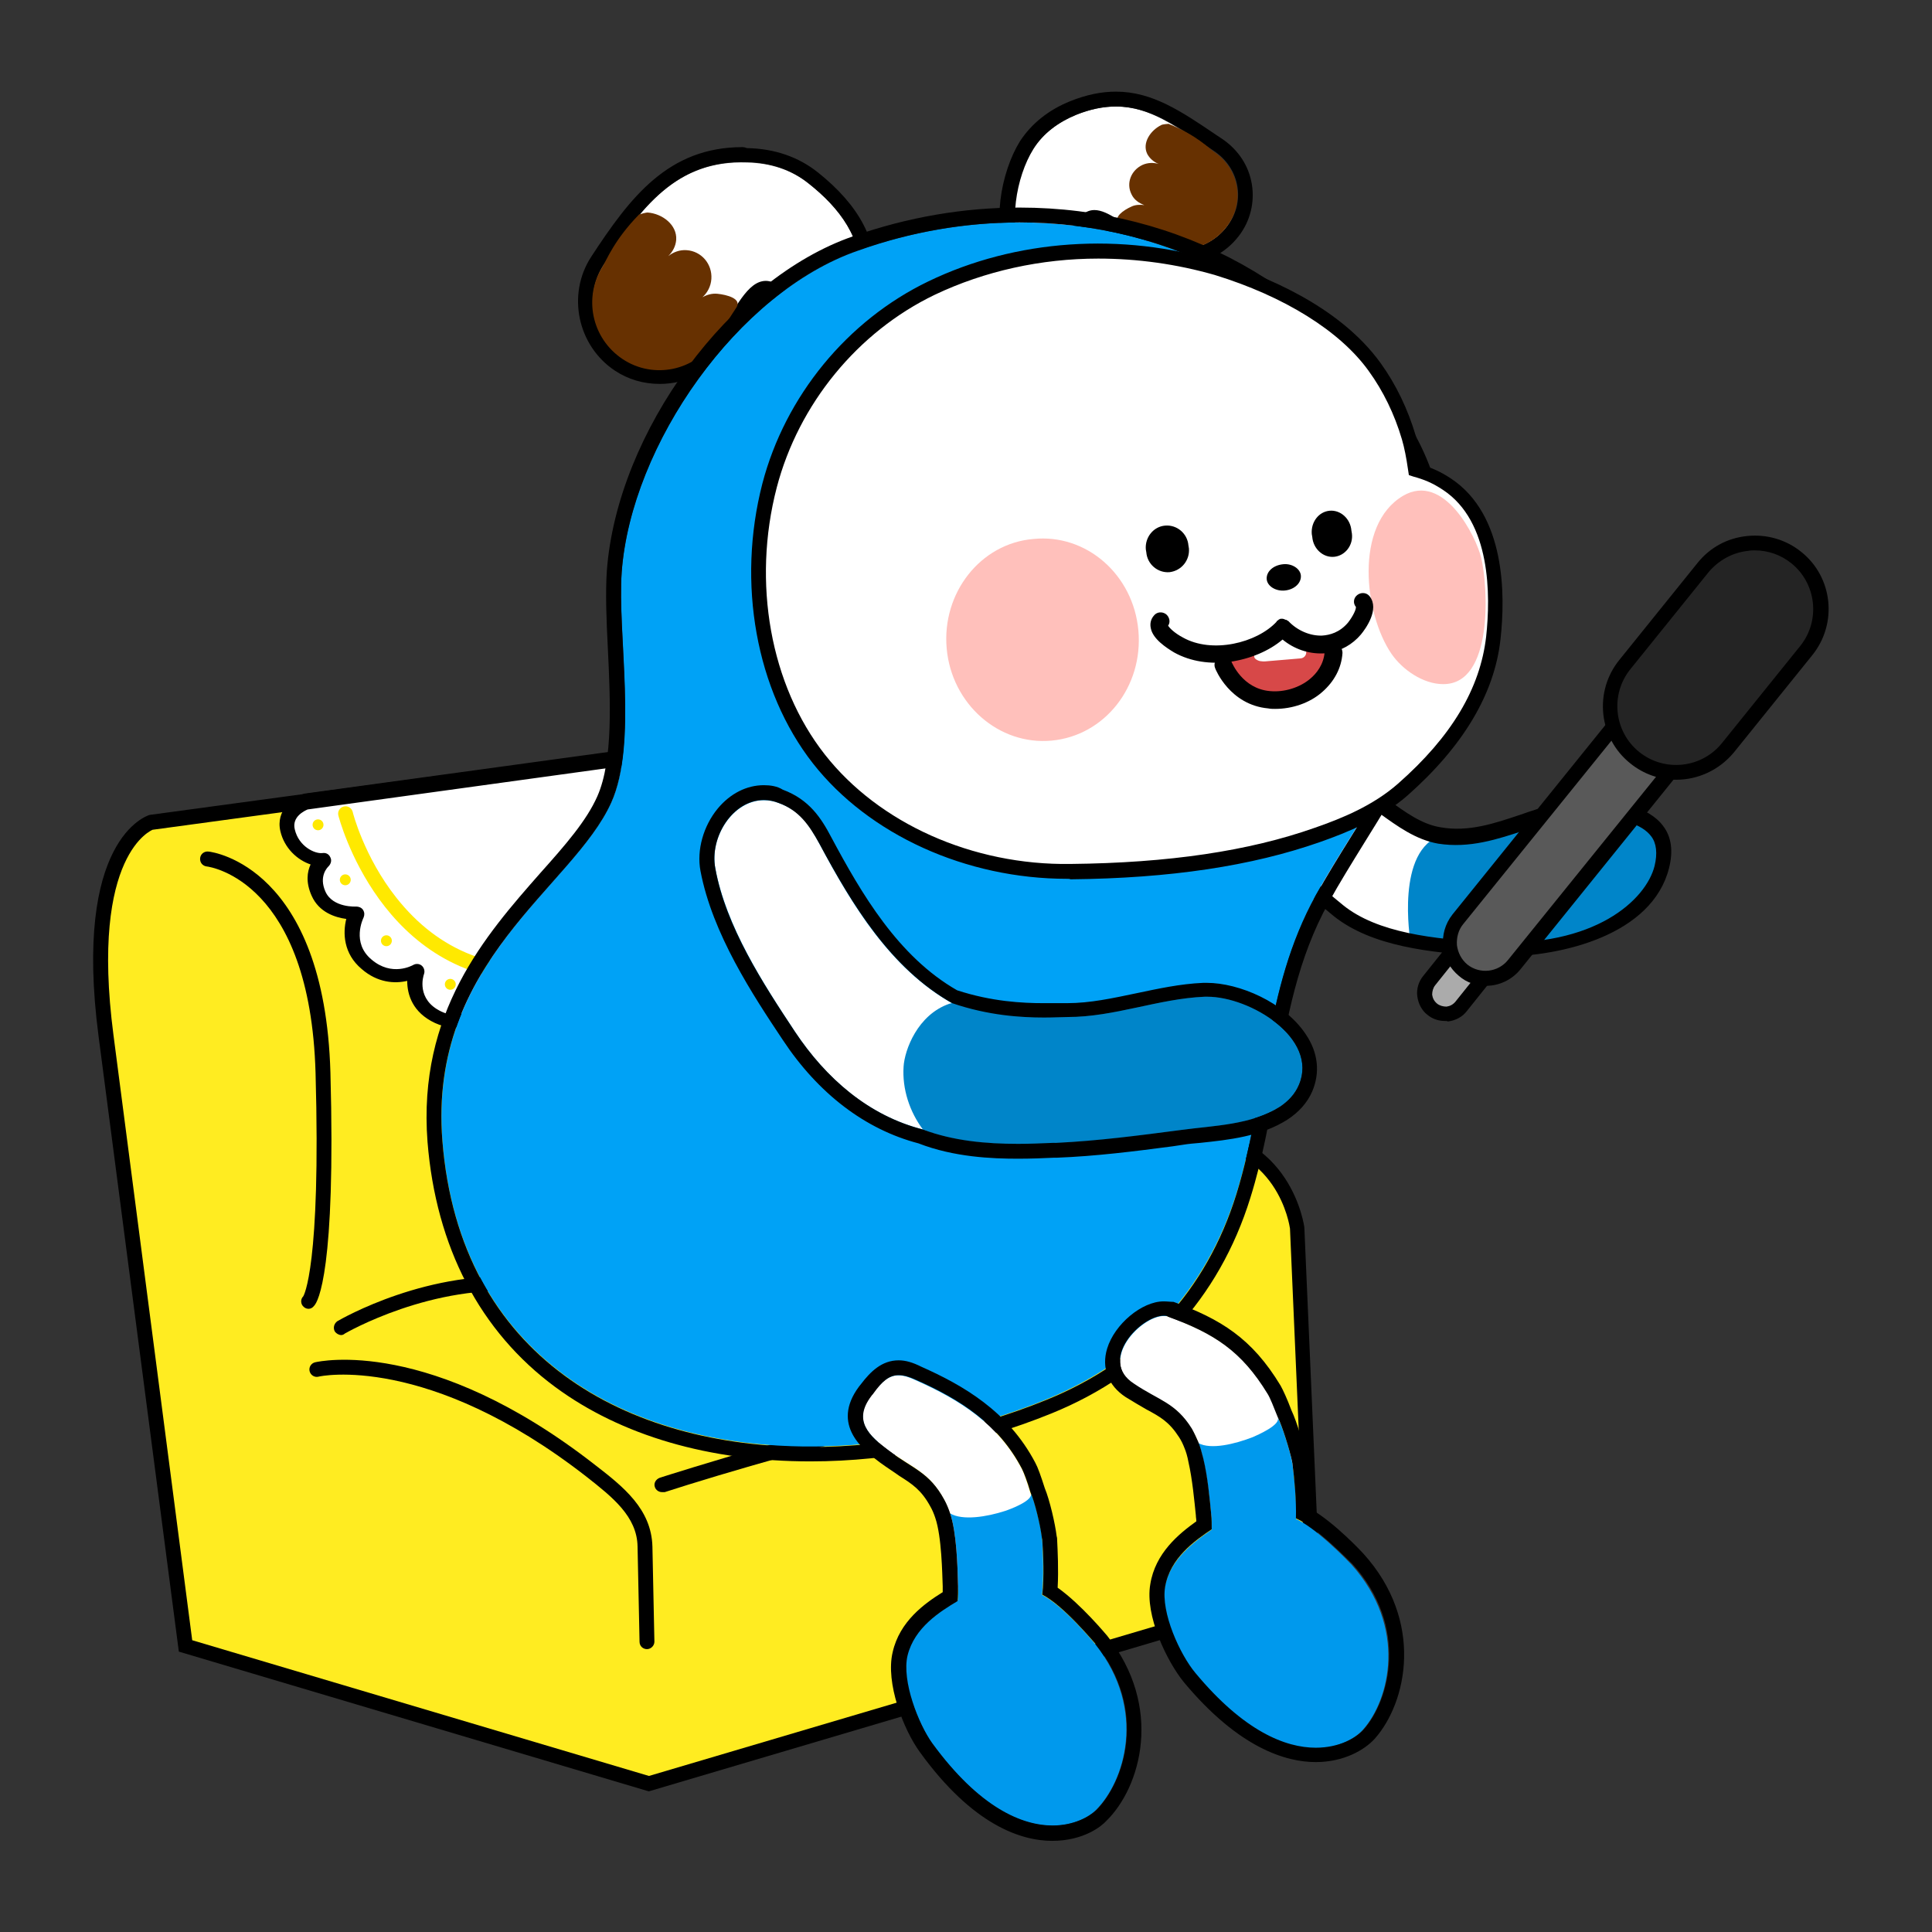 <?xml version="1.0" encoding="utf-8"?>
<!-- Generator: Adobe Illustrator 26.5.0, SVG Export Plug-In . SVG Version: 6.00 Build 0)  -->
<svg version="1.1" id="레이어_1" xmlns="http://www.w3.org/2000/svg" xmlns:xlink="http://www.w3.org/1999/xlink" x="0px"
	 y="0px" viewBox="0 0 390 390" style="enable-background:new 0 0 390 390;" xml:space="preserve">
<rect x="0" y="0" width="390" height="390" fill="#333333" stroke="none"/>
<g>
	<path style="fill:#FFFFFF;" d="M267.4,157.3c-0.4,0-0.9,0-1.3,0.1c-6.3,0.8-9.9,2.6-10.7,5.5c-1.6,5.4,6.6,14.4,14.8,20.9
		c7.3,5.9,18.9,7.2,30.4,7.8c12.2,0.6,31.5-3.3,34.9-16.5c0.8-3,0.4-5.5-1-7.3c-2.7-3.6-8.7-4.5-13.3-4.6c-0.2,0-0.4,0-0.6,0
		c-4.6,0-9,1.5-13.2,2.9c-5.2,1.8-10.7,3.6-16.7,2.6c-4.2-0.7-7.7-3.3-11.2-5.8C275.5,160,271.8,157.3,267.4,157.3z"/>
	<path style="fill:#0085C9;" d="M284.7,189.9c7.1,1.8,16.3,1.6,16.3,1.6c12.2,0.6,31.5-3.3,34.9-16.5c0.8-3,0.4-5.5-1-7.3
		c-2.7-3.6-8.7-4.5-13.3-4.6c-0.2,0-0.4,0-0.6,0c-4.6,0-9,1.5-13.2,2.9c-5.2,1.8-11.3,0.9-16.7,2.6
		C281.6,171.4,284.7,189.9,284.7,189.9z"/>
	<path d="M302.9,193.1c-0.9,0-1.7,0-2.5-0.1c-11.7-0.6-23.6-2-31.2-8.1c-4.1-3.3-17.5-14.9-15.3-22.5c1-3.5,5-5.7,12-6.6
		c0.5-0.1,1-0.1,1.5-0.1c4.9,0,9,3,12.9,5.8c3.3,2.4,6.7,4.9,10.5,5.5c5.7,1,10.9-0.8,16-2.5c4.3-1.5,8.8-3,13.7-3
		c0.2,0,0.5,0,0.7,0c4.9,0.1,11.5,1.2,14.5,5.2c1.7,2.2,2.1,5.1,1.2,8.6C333.5,188.6,315.6,193.1,302.9,193.1z M267.4,158.8
		c-0.4,0-0.8,0-1.2,0.1c-5.5,0.7-8.8,2.2-9.4,4.4c-1.1,3.8,4.6,11.6,14.3,19.4c6.9,5.6,18.3,6.9,29.5,7.5
		c21.4,1.1,31.7-8.6,33.4-15.4c0.6-2.5,0.4-4.6-0.7-6c-1.8-2.4-6.1-3.8-12.2-4c-0.2,0-0.4,0-0.6,0c-4.4,0-8.6,1.4-12.7,2.8
		c-5.5,1.8-11.1,3.7-17.5,2.7c-4.5-0.8-8.2-3.5-11.8-6.1C274.8,161.3,271.3,158.8,267.4,158.8z"/>
</g>
<g>
	<g>
		<path style="fill:#FFEC21;" d="M21.4,209l16,123.2L131,360l134.1-39.7l-3.2-72.4c0,0-2.2-18.4-22.2-18.9
			c-20-0.4-83.1-11.1-83.1-11.1l-8.8-67.9L30.6,166C30.6,166,16.3,170.1,21.4,209z"/>
		<path d="M131,361.6l-0.4-0.1l-94.5-28.1L19.9,209.2c-5.2-39.8,9.7-44.5,10.3-44.7L149,148.4l8.8,68.3c8.5,1.4,63.6,10.5,81.8,10.9
			c21.1,0.5,23.7,20,23.7,20.2l3.2,73.7L131,361.6z M38.8,331.1l92.2,27.4l132.5-39.2l-3.1-71.3c-0.1-0.6-2.4-17-20.8-17.4
			c-19.9-0.4-80.8-10.7-83.4-11.1l-1.1-0.2l-8.7-67.5L30.8,167.5l0,0c0.1,0-12.7,4.6-7.9,41.4L38.8,331.1z"/>
	</g>
	<path d="M62.3,264.2c-0.3,0-0.7-0.1-1-0.4c-0.6-0.5-0.7-1.5-0.1-2.1c0.1-0.1,3.6-6,2.5-45.1C62.6,178,42.6,175,41.7,174.9
		c-0.8-0.1-1.4-0.8-1.3-1.7c0.1-0.8,0.8-1.4,1.7-1.3c1,0.1,23.4,3.2,24.6,44.6c1.1,40-2.5,46.3-3.3,47.1
		C63.1,264,62.7,264.2,62.3,264.2z"/>
	<path d="M68.9,269.5c-0.5,0-1-0.3-1.3-0.7c-0.4-0.7-0.2-1.6,0.5-2.1c0.7-0.4,18.6-10.8,38.7-8.8c0.8,0.1,1.4,0.8,1.3,1.6
		c-0.1,0.8-0.9,1.4-1.6,1.3c-19.2-1.9-36.7,8.3-36.9,8.4C69.4,269.4,69.1,269.5,68.9,269.5z"/>
	<path d="M130.6,332.9c-0.8,0-1.5-0.6-1.5-1.5l-0.4-19.2c-0.1-6.1-5.1-10-10.3-14.1c-32.1-25-53.9-20.3-54.1-20.2
		c-0.8,0.2-1.6-0.3-1.8-1.1c-0.2-0.8,0.3-1.6,1.1-1.8c0.9-0.2,23.3-5.2,56.5,20.7c5.7,4.4,11.4,8.9,11.6,16.5l0.4,19.2
		C132.1,332.2,131.4,332.9,130.6,332.9C130.6,332.9,130.6,332.9,130.6,332.9z"/>
	<path d="M133.6,301.2c-0.6,0-1.2-0.4-1.4-1c-0.3-0.8,0.2-1.6,1-1.9c1.6-0.5,38.5-12.3,46.5-11.7c0.8,0.1,1.4,0.8,1.4,1.6
		c-0.1,0.8-0.8,1.5-1.6,1.4c-6.1-0.4-34.8,8.2-45.3,11.6C133.9,301.2,133.7,301.2,133.6,301.2z"/>
	<g>
		<g>
			<path style="fill:#FFFFFF;" d="M61.8,161.7c0,0-4.6,1.7-3.7,5.8c1,4.1,4.9,6.3,7.3,5.9c0,0-2.9,2.5-1,6.9
				c1.9,4.3,7.7,3.9,7.7,3.9s-3.1,6,1.9,10.4s10.1,1.2,10.1,1.2s-2.3,6.4,4.3,9.5s10.1-4,10.1-4s0.9,6.8,8.3,7.6s8-6.1,8-7.8
				c0,0,4.3,5.8,9.5,3.8c5.2-1.9,5.3-5.9,4.4-8.6c0,0,5.5,3.4,9.2,0.8c3.6-2.7,5-7.4,1.9-9.9c0,0,7.1,0.4,7.3-6.3
				c0,0,0.4-5.2-5.5-6.1c0,0,3.6-1.9,3.4-6.1c-0.2-4.2-2.9-6.8-7.1-6.8c0,0,5.5-1.3,5.5-5.3c0-4-2.1-5.3-4.4-5.3L61.8,161.7z"/>
			<path d="M107.9,210.3c-0.4,0-0.8,0-1.2-0.1c-4.7-0.5-7.3-3.2-8.6-5.8c-2.2,2.3-5.7,4.2-10.3,2.1c-4.5-2.1-5.6-5.7-5.6-8.5
				c-2.5,0.6-6,0.4-9.2-2.4c-3.7-3.1-3.8-7.3-3.1-10.1c-2.2-0.3-5.5-1.3-7-4.7c-1.2-2.7-0.9-4.8-0.2-6.3c-2.7-0.9-5.3-3.3-6.1-6.7
				c-1-4.3,2.6-6.8,4.6-7.5c0.1,0,0.2-0.1,0.3-0.1l77.3-10.6c0,0,0,0,0,0c3,0,6.1,1.8,6.1,6.8c0,2.2-1.2,3.7-2.6,4.8
				c2.4,1.3,3.9,3.8,4.1,7.2c0.1,2.5-0.9,4.3-1.9,5.6c3.4,1.7,4.1,5,4,6.8c-0.1,2.3-0.8,4.1-2.3,5.5c-1.1,1.1-2.5,1.6-3.7,1.9
				c0.3,0.8,0.5,1.7,0.5,2.6c-0.1,2.7-1.7,5.5-4.2,7.4c-2.6,1.9-5.9,1.4-8.1,0.6c0,2.9-1.5,5.9-5.8,7.5c-3.7,1.4-6.9-0.4-9-2.1
				c-0.4,1.4-1.1,3-2.5,4.2C112,209.6,110.1,210.3,107.9,210.3z M98.6,199.7c0.1,0,0.2,0,0.2,0c0.6,0.1,1.1,0.6,1.2,1.3
				c0,0.2,0.9,5.7,6.9,6.3c1.9,0.2,3.4-0.2,4.4-1.2c1.6-1.4,2-3.9,2-5.1c0-0.6,0.4-1.2,1-1.4c0.6-0.2,1.3,0,1.7,0.5
				c0,0,3.7,4.8,7.8,3.3c4.7-1.7,4-5.3,3.5-6.7c-0.2-0.6,0-1.3,0.5-1.7c0.5-0.4,1.2-0.4,1.7-0.1c0,0,4.8,2.8,7.5,0.8
				c1.8-1.3,3-3.3,3-5c0-1.1-0.4-1.9-1.1-2.5c-0.5-0.4-0.7-1.1-0.5-1.7c0.2-0.6,0.8-1,1.5-1c0,0,2.7,0.1,4.3-1.4
				c0.9-0.8,1.3-1.9,1.3-3.4c0-0.4,0.1-3.9-4.3-4.6c-0.6-0.1-1.1-0.6-1.2-1.2c-0.1-0.6,0.2-1.3,0.8-1.6c0.1-0.1,2.8-1.6,2.6-4.7
				c-0.2-3.4-2.3-5.5-5.5-5.3c-0.8,0-1.4-0.6-1.5-1.3s0.4-1.5,1.1-1.6c0,0,4.4-1.1,4.4-3.8c0-3.8-2.2-3.8-2.9-3.8l-76.9,10.6
				c-0.7,0.3-3.2,1.5-2.6,4c0.8,3.5,4.1,5,5.6,4.8c0.7-0.1,1.3,0.2,1.6,0.9c0.3,0.6,0.1,1.3-0.4,1.8c-0.2,0.2-2,2-0.6,5.1
				c1.5,3.3,6.2,3,6.2,3c0.5,0,1.1,0.2,1.4,0.7c0.3,0.5,0.3,1,0.1,1.5c-0.1,0.2-2.5,5.1,1.6,8.5c4.1,3.5,8.2,1.2,8.4,1.1
				c0.5-0.3,1.2-0.3,1.7,0.1c0.5,0.4,0.7,1.1,0.5,1.7c-0.2,0.5-1.6,5.2,3.5,7.6c5.1,2.4,7.9-2.7,8.2-3.3
				C97.5,200,98.1,199.7,98.6,199.7z"/>
		</g>
		<g>
			<g>
				<path style="fill:#FFFFFF;" d="M69.7,164.3c0,0,9,36.9,45,31.8c20.1-2.9,20-26.7,18.3-38.7"/>
				<path style="fill:#FFE900;" d="M108.1,198.1c-31.2,0-39.7-33.1-39.8-33.5c-0.2-0.8,0.3-1.6,1.1-1.8c0.8-0.2,1.6,0.3,1.8,1.1
					c0,0.1,2.3,9.1,8.8,17.3c8.6,10.9,20.2,15.4,34.5,13.4c8.2-1.2,13.6-6.2,16.1-14.8c2.4-8.2,1.6-17.4,0.9-22.2
					c-0.1-0.8,0.5-1.6,1.3-1.7c0.8-0.1,1.6,0.4,1.7,1.3c0.7,5,1.5,14.7-1,23.4c-2.8,9.8-9.3,15.7-18.6,17
					C112.5,198,110.2,198.1,108.1,198.1z"/>
			</g>
			<g>
				<circle style="fill:#FFE900;" cx="64.2" cy="166.5" r="1.1"/>
				<circle style="fill:#FFE900;" cx="69.7" cy="177.6" r="1.1"/>
				<circle style="fill:#FFE900;" cx="78" cy="189.9" r="1.1"/>
				<circle style="fill:#FFE900;" cx="90.9" cy="198.7" r="1.1"/>
				<circle style="fill:#FFE900;" cx="107" cy="202" r="1.1"/>
				<circle style="fill:#FFE900;" cx="122.5" cy="199.2" r="1.1"/>
				<circle style="fill:#FFE900;" cx="134.3" cy="191" r="1.1"/>
				<circle style="fill:#FFE900;" cx="139" cy="180" r="1.1"/>
				<circle style="fill:#FFE900;" cx="139" cy="168.9" r="1.1"/>
				<circle style="fill:#FFE900;" cx="137.3" cy="155.7" r="1.1"/>
			</g>
		</g>
	</g>
</g>
<g>
	<g>
		<g>
			<g>
				<path style="fill:#FFFFFF;" d="M217.2,23.2c-3.6,1.5-6.7,3.7-8.8,7c-3.5,5.5-5.2,15.4-2.1,21.4c1.1,2.1,3.5,0.5,6.4-0.1
					c3.4-0.7,2.3-3.9,4.7-7c3.4-4.5,7.4-0.2,13.9,4.1c5.2,3.4,12.5,2.2,16.2-2.7c3.7-4.9,2.6-11.7-2.6-15.2
					C235.1,23.8,228.4,18.7,217.2,23.2z"/>
				<path d="M225.3,21.5c6.9,0,12.5,4.1,19.8,9c5.2,3.5,6.4,10.3,2.6,15.2c-2.3,3-5.9,4.7-9.6,4.7c-2.3,0-4.6-0.6-6.6-2
					c-4.5-3-7.8-6-10.6-6c-1.2,0-2.3,0.6-3.3,1.9c-2.4,3.1-1.3,6.3-4.7,7c-1.8,0.4-3.5,1.2-4.7,1.2c-0.7,0-1.3-0.3-1.7-1
					c-3.1-5.9-1.4-15.8,2.1-21.4c2-3.2,5.1-5.5,8.8-7C220.2,22,222.8,21.5,225.3,21.5 M225.3,18.5c-3,0-5.9,0.6-9.2,1.9
					c-4.5,1.8-7.9,4.6-10.2,8.1c-3.9,6.3-5.9,17.3-2.2,24.4c0.9,1.7,2.4,2.6,4.4,2.6c1.2,0,2.4-0.4,3.5-0.7c0.6-0.2,1.3-0.4,1.9-0.5
					c3.8-0.8,4.7-3.6,5.2-5.4c0.3-1,0.6-1.8,1.2-2.7c0.6-0.7,0.8-0.7,0.9-0.7c1.1,0,3.4,1.6,5.7,3.2c1,0.7,2.1,1.5,3.3,2.3
					c2.4,1.6,5.3,2.5,8.3,2.5c4.7,0,9.2-2.2,12-5.9c2.3-3,3.2-6.8,2.6-10.4c-0.6-3.7-2.7-6.9-5.9-9.1l-1.5-1
					C238.5,22.5,232.6,18.5,225.3,18.5L225.3,18.5z"/>
			</g>
		</g>
		<g>
			<path style="fill:#673101;" d="M228.4,41.7c0.8-0.4,1.8-0.4,2.6-0.3c-1.1-0.4-2.1-1.1-2.6-2.2c-1.1-2.2-0.1-4.8,2.2-5.9
				c1.1-0.5,2.3-0.5,3.3-0.2c-1-0.4-1.8-1.1-2.3-2c-1.1-2.2,0.6-4.8,2.9-5.9c0.2-0.1,1.2-0.2,1.4-0.2c5.7,2.3,8.2,5,9.1,5.6
				c5.2,3.5,6.4,10.3,2.6,15.2c-3.7,4.9-11,6.2-16.2,2.7c-1.5-1-4.5-3-5.5-3.6C224.7,43.9,226.8,42.4,228.4,41.7"/>
		</g>
	</g>
</g>
<g>
	<g>
		<g>
			<g>
				<path style="fill:#FFFFFF;" d="M150.8,32.8c4.6,0.1,8.9,1.4,12.5,4.3c6.2,4.9,11.1,11.2,10.4,19.4c-0.2,2.9-4.6,5.8-8,6.3
					c-4,0.6-4.1-2.4-8-4.9c-5.7-3.7-8.1,3-13.2,10.7c-4.1,6.2-12.4,8-18.7,3.8c-6.2-4.1-8-12.5-4-18.8
					C129.6,41.5,136.7,32.3,150.8,32.8z"/>
				<path d="M149.8,32.7c0.3,0,0.6,0,0.9,0c4.6,0.1,8.9,1.4,12.5,4.3c6.2,4.9,11.1,11.2,10.4,19.4c-0.2,2.9-4.6,5.8-8,6.3
					c-0.4,0.1-0.7,0.1-1,0.1c-3,0-3.4-2.7-7-5c-1.1-0.7-2.1-1.1-3-1.1c-3.7,0-6.1,5.5-10.1,11.7c-2.6,3.9-6.9,6.1-11.3,6.1
					c-2.5,0-5.1-0.7-7.4-2.2c-6.2-4.1-8-12.5-4-18.8C129.4,41.8,136.4,32.7,149.8,32.7 M149.9,29.7L149.9,29.7
					c-15,0-22.7,10.1-30.6,22.2c-4.9,7.6-2.7,17.9,4.8,22.9c2.7,1.8,5.8,2.7,9.1,2.7c5.6,0,10.7-2.8,13.8-7.4c0.9-1.4,1.8-2.8,2.5-4
					c1.7-2.8,3.9-6.4,5.1-6.4c0.2,0,0.6,0.1,1.4,0.6c1.2,0.8,1.9,1.6,2.6,2.4c1.3,1.4,2.9,3.2,6,3.2c0.5,0,1,0,1.5-0.1
					c4-0.6,10.1-4.2,10.5-9c0.7-8.1-3.1-15.3-11.5-22c-3.9-3.1-8.7-4.8-14.3-4.9C150.5,29.8,150.2,29.7,149.9,29.7L149.9,29.7z"/>
			</g>
		</g>
		<g>
			<path style="fill:#673101;" d="M144.8,59.3c-1.1-0.1-2.1,0.2-3,0.7c1-0.9,1.7-2.2,1.8-3.7c0.2-3-2-5.6-5-5.8
				c-1.4-0.1-2.7,0.4-3.7,1.2c0.9-0.9,1.5-2,1.6-3.3c0.2-3-2.8-5.3-5.8-5.5c-0.3,0-1.4,0.3-1.7,0.4c-5,5.1-6.6,9.3-7.3,10.4
				c-4,6.3-2.3,14.6,4,18.8c6.2,4.1,14.6,2.4,18.7-3.9c1.2-1.8,3.5-5.4,4.3-6.6C149.7,60.3,146.8,59.5,144.8,59.3"/>
		</g>
	</g>
</g>
<g>
	<g>
		<path style="fill:#00A2F6;" d="M281.8,87.1c-23.6-37.2-66.9-51-108.6-36.6c-24.2,8.4-45.8,39.1-47.7,64.9
			c-0.9,12.6,3.2,34.6-2.1,46.5c-7.7,17.1-36.9,32.1-34.1,68.3c5,62.9,72.4,72.5,121.9,52.3c19.3-7.9,32.3-22.2,38.4-41.6
			c6.3-20.3,5.5-41.1,16-60.2c9-16.1,21.2-30.9,23.7-49.8C291.2,116.5,289.7,99.5,281.8,87.1z"/>
		<path d="M205.8,44.9c30.4,0,58.6,14.7,76,42.2c7.9,12.5,9.3,29.5,7.5,43.9c-2.4,18.9-14.7,33.6-23.7,49.8
			c-10.6,19.1-9.7,39.8-16,60.2c-6,19.4-19.1,33.8-38.4,41.6c-15,6.1-31.5,9.5-47.6,9.5c-36.9,0-70.8-17.9-74.3-61.8
			c-2.9-36.3,26.4-51.2,34.1-68.3c5.4-12,1.2-33.9,2.1-46.5c1.9-25.7,23.4-56.5,47.7-64.9C184.1,46.7,195.1,44.9,205.8,44.9
			 M205.8,41.9c-11.2,0-22.5,1.9-33.6,5.8c-24.9,8.6-47.6,39.5-49.7,67.5c-0.3,4.4-0.1,9.9,0.2,15.6c0.5,10.6,1.1,22.6-2.1,29.9
			c-2.2,5-6.5,9.9-11.5,15.5c-11.1,12.6-24.8,28.2-22.8,54.3c1.7,21.2,10.6,38.3,25.8,49.5c13.3,9.8,31.1,15,51.5,15
			c16.3,0,33.2-3.4,48.7-9.7c19.9-8.1,33.8-23.2,40.1-43.5c2.5-8,3.9-16,5.2-23.7c2.2-12.6,4.3-24.5,10.6-35.9c2.2-4,4.7-8,7.1-11.9
			c7.4-11.9,15-24.1,16.9-38.9c2.3-17.7-0.6-34.4-7.9-45.9C266.8,57.8,238.2,41.9,205.8,41.9L205.8,41.9z"/>
	</g>
</g>
<g>
	<g>
		<path style="fill:#FFFFFF;" d="M228.9,279.5c5,3.3,8.4,3.7,11.7,9.1c0.6,0.9,1,1.8,1.3,2.7c1.5,3.8,2.2,10.4,2.6,14.5
			c0.6,6.9,16.7,3.8,16.3,4.6c-1.1-5.5,0.7-10.9,0.2-14.8c-0.4-2.6-3.7-12.1-5-14.2c-5.3-8.7-10.8-12.2-20.1-15.6
			C231.7,264.3,221.1,274.3,228.9,279.5z"/>
	</g>
	<g>
		<path style="fill:#0099ED;" d="M261.9,309.4c-0.3,0.1-0.6-0.2-0.5-0.5c0.6-3.9,0-9.6-0.5-13.3c-0.3-2.1-1.9-7.4-3-9.5
			c0.8,1.5-4.1,3.6-5,4c-3.6,1.4-8.5,2.6-11,1.2c1.5,3.8,2.2,10.4,2.6,14.5c0.3,3.7-0.1,7-0.7,10.2"/>
	</g>
	<g>
		<path style="fill:#0099ED;" d="M247.2,306.8c-2,2.1-10.7,5.9-12.1,13.7c-0.9,5.2,3.1,13.7,6.1,17.4c17.4,20.9,30.5,15.1,33.9,11.3
			c5.4-6,9.1-20.7-2.3-33.4c-0.5-0.5-7.3-7.7-11.7-9.4"/>
	</g>
	<path d="M234.9,265.6c0.3,0,0.7,0,0.9,0.2c9.3,3.4,14.8,6.9,20.1,15.6c0.5,0.8,1.2,2.6,2,4.6c1,2,2.4,6.6,2.9,8.9
		c0,0.2,0.1,0.4,0.1,0.6c0.4,3,0.8,7.4,0.7,11c4.4,1.9,10.9,8.8,11.4,9.2c11.4,12.6,7.6,27.4,2.3,33.4c-1.5,1.7-4.9,3.7-9.7,3.7
		c-6.1,0-14.5-3.3-24.3-15.1c-3.1-3.7-7-12.2-6.1-17.4c1-5.8,6-9.3,9.4-11.6c0-1,0-2-0.1-3c-0.3-3.1-0.7-7.6-1.6-11.3
		c-0.3-1.2-0.6-2.3-1-3.3v0c-0.4-0.9-0.8-1.8-1.3-2.7c-3.3-5.3-6.7-5.7-11.7-9.1C221.6,274.6,230.3,265.6,234.9,265.6 M234.9,262.7
		c-4.4,0-9.9,4.6-11.4,9.5c-1.2,3.9,0.2,7.5,3.7,9.8c1.6,1,3,1.8,4.2,2.5c2.8,1.5,4.6,2.5,6.6,5.6c0.4,0.6,0.8,1.4,1.1,2.2
		c0.3,0.7,0.6,1.7,0.8,2.8c0.8,3.5,1.2,7.9,1.5,10.8c0,0.4,0.1,0.8,0.1,1.2c-3.5,2.5-8.3,6.4-9.3,12.7c-1.1,6.3,3.3,15.5,6.8,19.8
		c11.1,13.3,20.6,16.1,26.6,16.1c5.6,0,9.8-2.4,11.9-4.7c6.5-7.3,10.1-23.7-2.3-37.4c-0.1-0.1-5.6-6.1-10.6-9c0-3.6-0.5-7.5-0.8-9.6
		c0-0.2-0.1-0.5-0.1-0.8c-0.5-2.4-1.9-7.2-3-9.5c-0.9-2.4-1.7-4.1-2.2-5c-5.8-9.6-12.1-13.4-21.6-16.9
		C236.3,262.8,235.6,262.7,234.9,262.7L234.9,262.7z"/>
</g>
<g>
	<path style="fill-rule:evenodd;clip-rule:evenodd;fill:#FFFFFF;" d="M292.2,97.8c-2.2-1.5-4-2.2-6.4-2.9c-0.4-2.3-0.7-4.6-1.3-6.5
		c-1.5-5.1-3.8-9.9-6.9-14.2c-7-9.8-20.2-16.4-31.9-19.9c-18.9-5.7-39.6-4.7-57.5,4C172,66,159.9,80.7,155.4,98
		c-4.8,18.5-2,39.9,9.9,55.2c11.9,15.2,32.3,22.9,50.8,22.7c16.5-0.2,34.2-1.9,49.8-7.4c6.1-2.2,12.3-4.8,17.2-9.1
		c9.2-8,16.9-18.1,18.3-30.6C302.7,118.4,301.8,104.2,292.2,97.8z"/>
	<path d="M215.4,177.4c-20.4,0-40-8.9-51.3-23.3c-11.5-14.7-15.4-36.4-10.2-56.5c4.6-17.6,17.1-32.9,33.5-40.8
		c17.6-8.5,39-10,58.6-4c8.6,2.6,24.2,8.7,32.7,20.5c3.1,4.3,5.5,9.3,7.1,14.7c0.5,1.7,0.9,3.8,1.2,5.8c2.1,0.7,3.8,1.4,5.9,2.8v0
		c11,7.3,11,23.4,10,32.4c-1.2,11.1-7.6,21.7-18.8,31.6c-5.4,4.7-12,7.4-17.7,9.4c-13.7,4.8-30.1,7.3-50.3,7.5
		C215.9,177.4,215.7,177.4,215.4,177.4z M221.7,52.2c-11.5,0-22.9,2.5-33,7.3c-15.6,7.5-27.5,22.1-31.9,38.9
		c-5,19.2-1.3,39.9,9.7,53.9c10.9,13.9,29.8,22.4,49.6,22.1c19.8-0.2,36-2.6,49.3-7.3c5.5-1.9,11.8-4.5,16.8-8.9
		c10.8-9.5,16.6-19.2,17.8-29.7c0.9-8.3,1-23.2-8.7-29.6l0,0c-2.1-1.4-3.8-2.1-6-2.7l-0.9-0.3l-0.2-1.3c-0.3-2.1-0.7-4.2-1.2-5.9
		c-1.5-5.1-3.8-9.8-6.7-13.8c-5.8-8.1-17.1-15.1-31.1-19.4C237.5,53.3,229.6,52.2,221.7,52.2z"/>
</g>
<g>
	
		<path style="fill-rule:evenodd;clip-rule:evenodd;fill:#FFFFFF;stroke:#231815;stroke-linecap:round;stroke-linejoin:round;stroke-miterlimit:10;" d="
		M191.1,185.3"/>
</g>
<g>
	
		<path style="fill-rule:evenodd;clip-rule:evenodd;fill:#FFFFFF;stroke:#231815;stroke-linecap:round;stroke-linejoin:round;stroke-miterlimit:10;" d="
		M261,77.9"/>
</g>
<g>
	<path style="fill-rule:evenodd;clip-rule:evenodd;fill:#FFC0BB;" d="M229.8,127.3c1,11.3-6.8,21.2-17.5,22.2
		c-10.7,1-20.2-7.4-21.2-18.6c-1-11.2,6.8-21.2,17.5-22.1C219.3,107.7,228.8,116,229.8,127.3"/>
</g>
<path style="fill-rule:evenodd;clip-rule:evenodd;fill:#D74848;" d="M269.1,131.1c-0.5,6.5-7.2,10.1-13,9.6c-6.7-0.6-9.2-7-9.2-7
	l6.4-2.3l5.6-5.3C258.8,126.1,265.9,131.3,269.1,131.1"/>
<path style="fill-rule:evenodd;clip-rule:evenodd;fill:#FFFFFF;" d="M262.4,128.7l1.2,2.5c0.3,0.8-0.2,1.6-1,1.7l-7.1,0.6
	c0,0-1,0.1-1.6-0.2c-0.9-0.4-0.7-0.9-0.7-0.9l0-3.3L262.4,128.7z"/>
<path d="M257.4,143.1c-0.5,0-0.9,0-1.4-0.1c-7.7-0.7-10.6-7.8-10.7-8.1c-0.4-0.9,0.1-2,1-2.3c0.9-0.4,2,0.1,2.3,1
	c0.1,0.2,2.2,5.4,7.7,5.9c2.9,0.3,6.1-0.7,8.2-2.5c1.2-1,2.7-2.8,2.9-5.4c0.1-1,1-1.7,1.9-1.7c1,0.1,1.7,0.9,1.7,1.9
	c-0.2,3.1-1.7,5.8-4.1,7.9C264.4,141.9,260.9,143.1,257.4,143.1z"/>
<g>
	<path style="fill-rule:evenodd;clip-rule:evenodd;fill:#FFC0BB;" d="M299,112.6c-1-4.2-7.5-17.4-15.8-12.5
		c-9.9,5.9-7.8,23.9-2.3,31.9c2.2,3.2,6.4,6.1,10.4,6.1C301.5,138.2,300.4,118.5,299,112.6z"/>
</g>
<g>
	<g>
		<g>
			<path style="fill-rule:evenodd;clip-rule:evenodd;" d="M262.6,116.2c0.1,1.5-1.3,2.8-3.2,3s-3.6-0.9-3.7-2.3
				c-0.1-1.5,1.3-2.8,3.3-3C260.8,113.7,262.5,114.8,262.6,116.2"/>
		</g>
		<g>
			<g>
				<path style="fill-rule:evenodd;clip-rule:evenodd;" d="M269.3,112.4L269.3,112.4c-2.2,0.2-4.2-1.6-4.4-4l-0.1-0.6
					c-0.2-2.4,1.4-4.5,3.6-4.7c2.2-0.2,4.2,1.6,4.4,4l0.1,0.6C273.2,110.1,271.5,112.2,269.3,112.4"/>
			</g>
			<g>
				<path style="fill-rule:evenodd;clip-rule:evenodd;" d="M236.1,115.5L236.1,115.5c-2.4,0.2-4.5-1.6-4.7-4l-0.1-0.6
					c-0.2-2.4,1.5-4.6,3.9-4.8c2.4-0.2,4.5,1.6,4.7,4l0.1,0.6C240.2,113.1,238.5,115.2,236.1,115.5"/>
			</g>
		</g>
	</g>
	<path d="M276.5,120.4c-0.6-0.8-1.7-0.9-2.5-0.3c-0.8,0.6-0.9,1.7-0.3,2.4c0.1,0.4-0.5,1.8-1.6,3.2c-1.7,2-3.7,2.5-5.2,2.6
		c-2.4,0.1-5-1-6.8-2.9c0,0,0,0,0,0c0,0,0,0,0,0c-0.1-0.1-0.1-0.1-0.2-0.1c-0.1-0.1-0.2-0.2-0.4-0.2c-0.1,0-0.1,0-0.2-0.1
		c-0.1,0-0.3-0.1-0.4-0.1c-0.1,0-0.2,0-0.2,0c-0.1,0-0.3,0-0.4,0.1c-0.1,0-0.2,0.1-0.3,0.2c-0.1,0.1-0.2,0.1-0.3,0.2c0,0,0,0,0,0.1
		c0,0,0,0,0,0c-4,4.3-13,6.5-18.9,3.2c-1.7-0.9-2.7-1.9-3-2.4c0.5-0.7,0.3-1.7-0.4-2.3c-0.8-0.6-1.9-0.5-2.5,0.3
		c-0.6,0.7-0.8,1.6-0.6,2.5c0.4,2.2,3.2,4,4.7,4.9c3.4,1.9,7.4,2.4,11.3,1.9c4.1-0.6,7.9-2.2,10.6-4.5c2.3,1.9,5.2,2.9,8.1,2.8
		c0.4,0,0.8,0,1.1-0.1c2.6-0.4,4.9-1.7,6.6-3.7C275.7,126.9,278.5,123,276.5,120.4z"/>
</g>
<g>
	<g>
		<g>
			<path style="fill:#FFFFFF;" d="M197.4,204.9c-0.6-0.2-1.3-0.4-1.9-0.7c-14.4-6.5-23-20.5-30.1-33.9c-2.1-3.9-4-6.7-8.2-8.2
				c-7.7-2.9-14.2,6-12.8,13.2c2.2,11.7,9.6,23.2,16.1,33c6.3,9.5,15,17.1,26.2,19.8c3.2,0.8,6.4,1.2,9.7,1.5
				c-2.7-3.6-4.2-8.2-3.9-12.7C192.7,213.6,194.5,208.7,197.4,204.9z"/>
		</g>
		<g>
			<g>
				<path style="fill:#0085C9;" d="M213.2,230.7c8.4-0.3,16.8-1.5,25.2-2.6c6.7-0.9,14.2-1,20-4.7c1.7-1.1,3-2.5,3.8-4.4
					c4.1-9.6-10.3-18.1-19-17.8c-9.4,0.4-18.2,4.1-27.7,4.1c-4.3,0-8.7-0.3-13-0.7c-2.4-0.3-8.8-2.7-10.8-2
					c-6.5,2.2-9.1,9.4-9.3,12.7c-0.3,4.5,1.2,9.1,3.9,12.7c8.3,3.2,17.5,3.1,26.3,2.8C212.8,230.7,213,230.7,213.2,230.7z"/>
			</g>
		</g>
	</g>
	<path d="M154.2,161.5c1,0,2,0.2,3,0.6c4.1,1.5,6.1,4.4,8.2,8.2c6.6,12.3,14.4,25.2,26.8,32.2c7.3,2.5,13.9,2.9,18.6,2.9
		c1.9,0,3.5-0.1,4.7-0.1c0,0,0,0,0,0c0,0,0,0,0,0c9.5,0,18.3-3.7,27.7-4.1c0.2,0,0.4,0,0.5,0c8.7,0,22.5,8.4,18.5,17.8
		c-0.8,1.9-2.2,3.3-3.8,4.4c-5.8,3.7-13.4,3.8-20,4.7c-8.4,1.1-16.7,2.2-25.2,2.6c-0.2,0-0.4,0-0.6,0c-2.3,0.1-4.7,0.2-7.1,0.2
		c-6.5,0-13.1-0.6-19.2-2.9c-11-2.8-19.6-10.4-25.8-19.7c-6.5-9.8-14-21.3-16.1-33C143.2,169,147.9,161.5,154.2,161.5 M154.2,158.5
		C154.2,158.5,154.2,158.5,154.2,158.5c-3.5,0-6.8,1.7-9.3,4.7c-2.9,3.5-4.3,8.4-3.5,12.6c2.4,12.7,10.6,25.1,16.6,34.1
		c7.2,10.9,16.7,18.1,27.4,20.9c7.2,2.8,14.9,3.1,20.1,3.1c2.6,0,5.2-0.1,7.2-0.2l0.6,0c7.9-0.3,15.8-1.3,23.4-2.3l2-0.3
		c1.2-0.2,2.4-0.3,3.6-0.4c5.7-0.6,12.3-1.3,17.6-4.7c2.3-1.5,4-3.4,5-5.7c1.6-3.8,1.2-7.8-1.3-11.5c-4.3-6.5-13.5-10.4-20-10.4
		c-0.2,0-0.4,0-0.7,0c-4.7,0.2-9.2,1.2-13.5,2.1c-4.8,1-9.3,2-14,2c-0.6,0-1.3,0-2,0c-0.8,0-1.8,0-2.8,0c-4.1,0-10.4-0.3-17.4-2.6
		c-11.9-6.8-19.3-19.5-25.4-30.9c-2-3.8-4.4-7.6-9.8-9.6C156.9,158.7,155.5,158.5,154.2,158.5L154.2,158.5L154.2,158.5z"/>
</g>
<g>
	<g>
		<g>
			<path style="fill:#FFFFFF;" d="M176.2,281.2c-0.1,0.2-0.2,0.3-0.4,0.5c-3.7,5-0.5,8.1,3.6,11.1c4.8,3.6,8.1,4.3,11.1,9.8
				c0.5,0.9,0.9,1.9,1.2,2.8c1.3,3.9,1.5,10.5,1.6,14.7c0.1,6.9,16.4,4.9,15.9,5.7c-0.7-5.6,1.4-10.8,1.1-14.8
				c-0.2-2.7-2.9-12.3-4-14.4c-4.7-9.1-12.5-14-21.5-18C180.8,276.7,179,277.6,176.2,281.2z"/>
		</g>
		<g>
			<path style="fill:#0099ED;" d="M210.5,324.8c-0.3,0.1-0.6-0.2-0.5-0.5c0.8-3.8,0.6-9.6,0.4-13.3c-0.1-2.1-1.4-7.5-2.3-9.7
				c0.7,1.6-4.3,3.4-5.2,3.7c-3.7,1.2-8.6,2-11.1,0.5c1.3,3.9,1.5,10.5,1.6,14.7c0.1,3.7-0.5,6.9-1.4,10.1"/>
		</g>
		<g>
			<path style="fill:#0099ED;" d="M196,321.3c-2.1,2-11.1,5.2-12.9,12.9c-1.2,5.1,2.2,13.8,5,17.7c16,22,29.5,17.1,33.1,13.5
				c5.7-5.6,10.5-20.1-0.1-33.5c-0.4-0.5-6.8-8.2-11.1-10.1"/>
		</g>
	</g>
	<path d="M181.4,277.6c1,0,2.1,0.3,3.4,0.9c9.1,4,16.8,9,21.5,18c0.4,0.8,1.1,2.6,1.7,4.7c0.9,2,2,6.7,2.3,9.1
		c0,0.2,0.1,0.4,0.1,0.6c0.2,3,0.4,7.4,0,11c4.3,2.2,10.3,9.5,10.8,10c10.6,13.3,5.8,27.8,0.1,33.5c-1.5,1.4-4.6,3.1-8.8,3.1
		c-6.2,0-14.8-3.6-24.3-16.6c-2.8-3.9-6.2-12.6-5-17.7c1.4-5.7,6.6-8.9,10.1-11c0.1-1,0.1-2,0.1-3c-0.1-4.2-0.3-10.8-1.6-14.7
		c-0.3-0.9-0.7-1.9-1.2-2.8c-3-5.5-6.3-6.2-11.1-9.8c-4.1-3.1-7.4-6.1-3.6-11.1c0.1-0.2,0.3-0.3,0.4-0.5
		C178.1,278.8,179.5,277.6,181.4,277.6 M181.4,274.6c-3.4,0-5.7,2.3-7.6,4.8l-0.4,0.5c-5.8,7.8,1,12.9,4.2,15.3
		c1.5,1.1,2.8,1.9,3.9,2.7c2.7,1.7,4.5,2.9,6.3,6.2c0.4,0.7,0.7,1.4,1,2.3c1.3,3.8,1.4,11.3,1.5,13.8c0,0.4,0,0.8,0,1.2
		c-3.7,2.3-8.7,5.9-10.1,12.1c-1.5,6.2,2.2,15.7,5.5,20.2c10.7,14.8,20.5,17.9,26.7,17.9c6.4,0,10-3,10.9-4c7-6.8,11.6-23,0.2-37.4
		c-0.1-0.1-5.3-6.4-10-9.7c0.2-3.6,0-7.5-0.1-9.6c0-0.2,0-0.5-0.1-0.8c-0.3-2.5-1.4-7.3-2.4-9.7c-0.8-2.5-1.4-4.2-1.9-5.1
		c-5.5-10.5-14.7-15.7-23-19.4C184.2,275,182.8,274.6,181.4,274.6L181.4,274.6z"/>
</g>
<g>
	<g>
		<path style="fill:#ABABAB;" d="M291.2,205.4l-4.3-3.4c-0.6-0.5-0.7-1.3-0.2-1.9l9.9-12.2c0.5-0.6,1.3-0.7,1.9-0.2l4.3,3.4
			c0.6,0.5,0.7,1.3,0.2,1.9l-9.9,12.2C292.7,205.8,291.8,205.9,291.2,205.4z"/>
		<path d="M291.7,206.1c-1.3,0-2.5-0.4-3.5-1.2c-1.2-0.9-1.9-2.3-2.1-3.8s0.3-3,1.2-4.1l6.4-8c1.9-2.4,5.5-2.8,7.9-0.8
			c1.2,0.9,1.9,2.3,2.1,3.8c0.2,1.5-0.3,3-1.2,4.1l-6.4,8c-0.9,1.2-2.3,1.9-3.8,2.1C292.1,206.1,291.9,206.1,291.7,206.1z
			 M298.1,189.9c-0.8,0-1.5,0.3-2,1l-6.4,8c-0.4,0.5-0.6,1.2-0.6,1.9c0.1,0.7,0.4,1.3,1,1.8l0,0c0.5,0.4,1.2,0.6,1.9,0.6
			c0.7-0.1,1.3-0.4,1.8-1l6.4-8c0.4-0.5,0.6-1.2,0.6-1.9c-0.1-0.7-0.4-1.3-1-1.8C299.2,190.1,298.7,189.9,298.1,189.9z"/>
	</g>
	<g>
		<path style="fill:#595959;" d="M295.4,195.9L295.4,195.9c-3.1-2.5-3.6-7.1-1.1-10.3l39.5-49c1.7-2.1,4.8-2.4,6.8-0.7l3.8,3.1
			c2.1,1.7,2.4,4.8,0.7,6.8l-39.5,49C303.1,197.9,298.5,198.4,295.4,195.9z"/>
		<path d="M300,199c-1.9,0-3.9-0.6-5.5-2c-1.8-1.5-3-3.6-3.2-5.9c-0.2-2.3,0.4-4.6,1.9-6.5l43.5-53.9l13.7,11.1l-43.5,53.9
			C305.1,197.9,302.5,199,300,199z M337.1,134.9l-41.7,51.6c-1,1.2-1.4,2.7-1.3,4.3c0.2,1.5,0.9,2.9,2.1,3.9c2.5,2,6.2,1.6,8.2-0.9
			l41.7-51.6L337.1,134.9z"/>
	</g>
	<g>
		<path style="fill:#242424;" d="M330,153L330,153c-5.7-4.6-6.6-13-2-18.8l15.8-19.6c4.6-5.7,13-6.6,18.8-2v0c5.7,4.6,6.6,13,2,18.8
			L348.8,151C344.1,156.7,335.7,157.6,330,153z"/>
		<path d="M338.4,157.4c-3.3,0-6.6-1.1-9.3-3.3l0,0c-6.4-5.1-7.4-14.5-2.2-20.9l15.8-19.6c2.5-3.1,6-5,10-5.4
			c3.9-0.4,7.8,0.7,10.9,3.2c6.4,5.1,7.4,14.5,2.2,20.9l-15.8,19.6C347,155.5,342.7,157.4,338.4,157.4z M354.2,111.1
			c-0.4,0-0.9,0-1.3,0.1c-3.1,0.3-6,1.9-8,4.3l-15.8,19.6c-4.1,5.1-3.3,12.6,1.8,16.7l0,0c5.1,4.1,12.6,3.3,16.7-1.8l15.8-19.6
			c4.1-5.1,3.3-12.6-1.8-16.7C359.5,112,356.9,111.1,354.2,111.1z"/>
	</g>
</g>
</svg>
